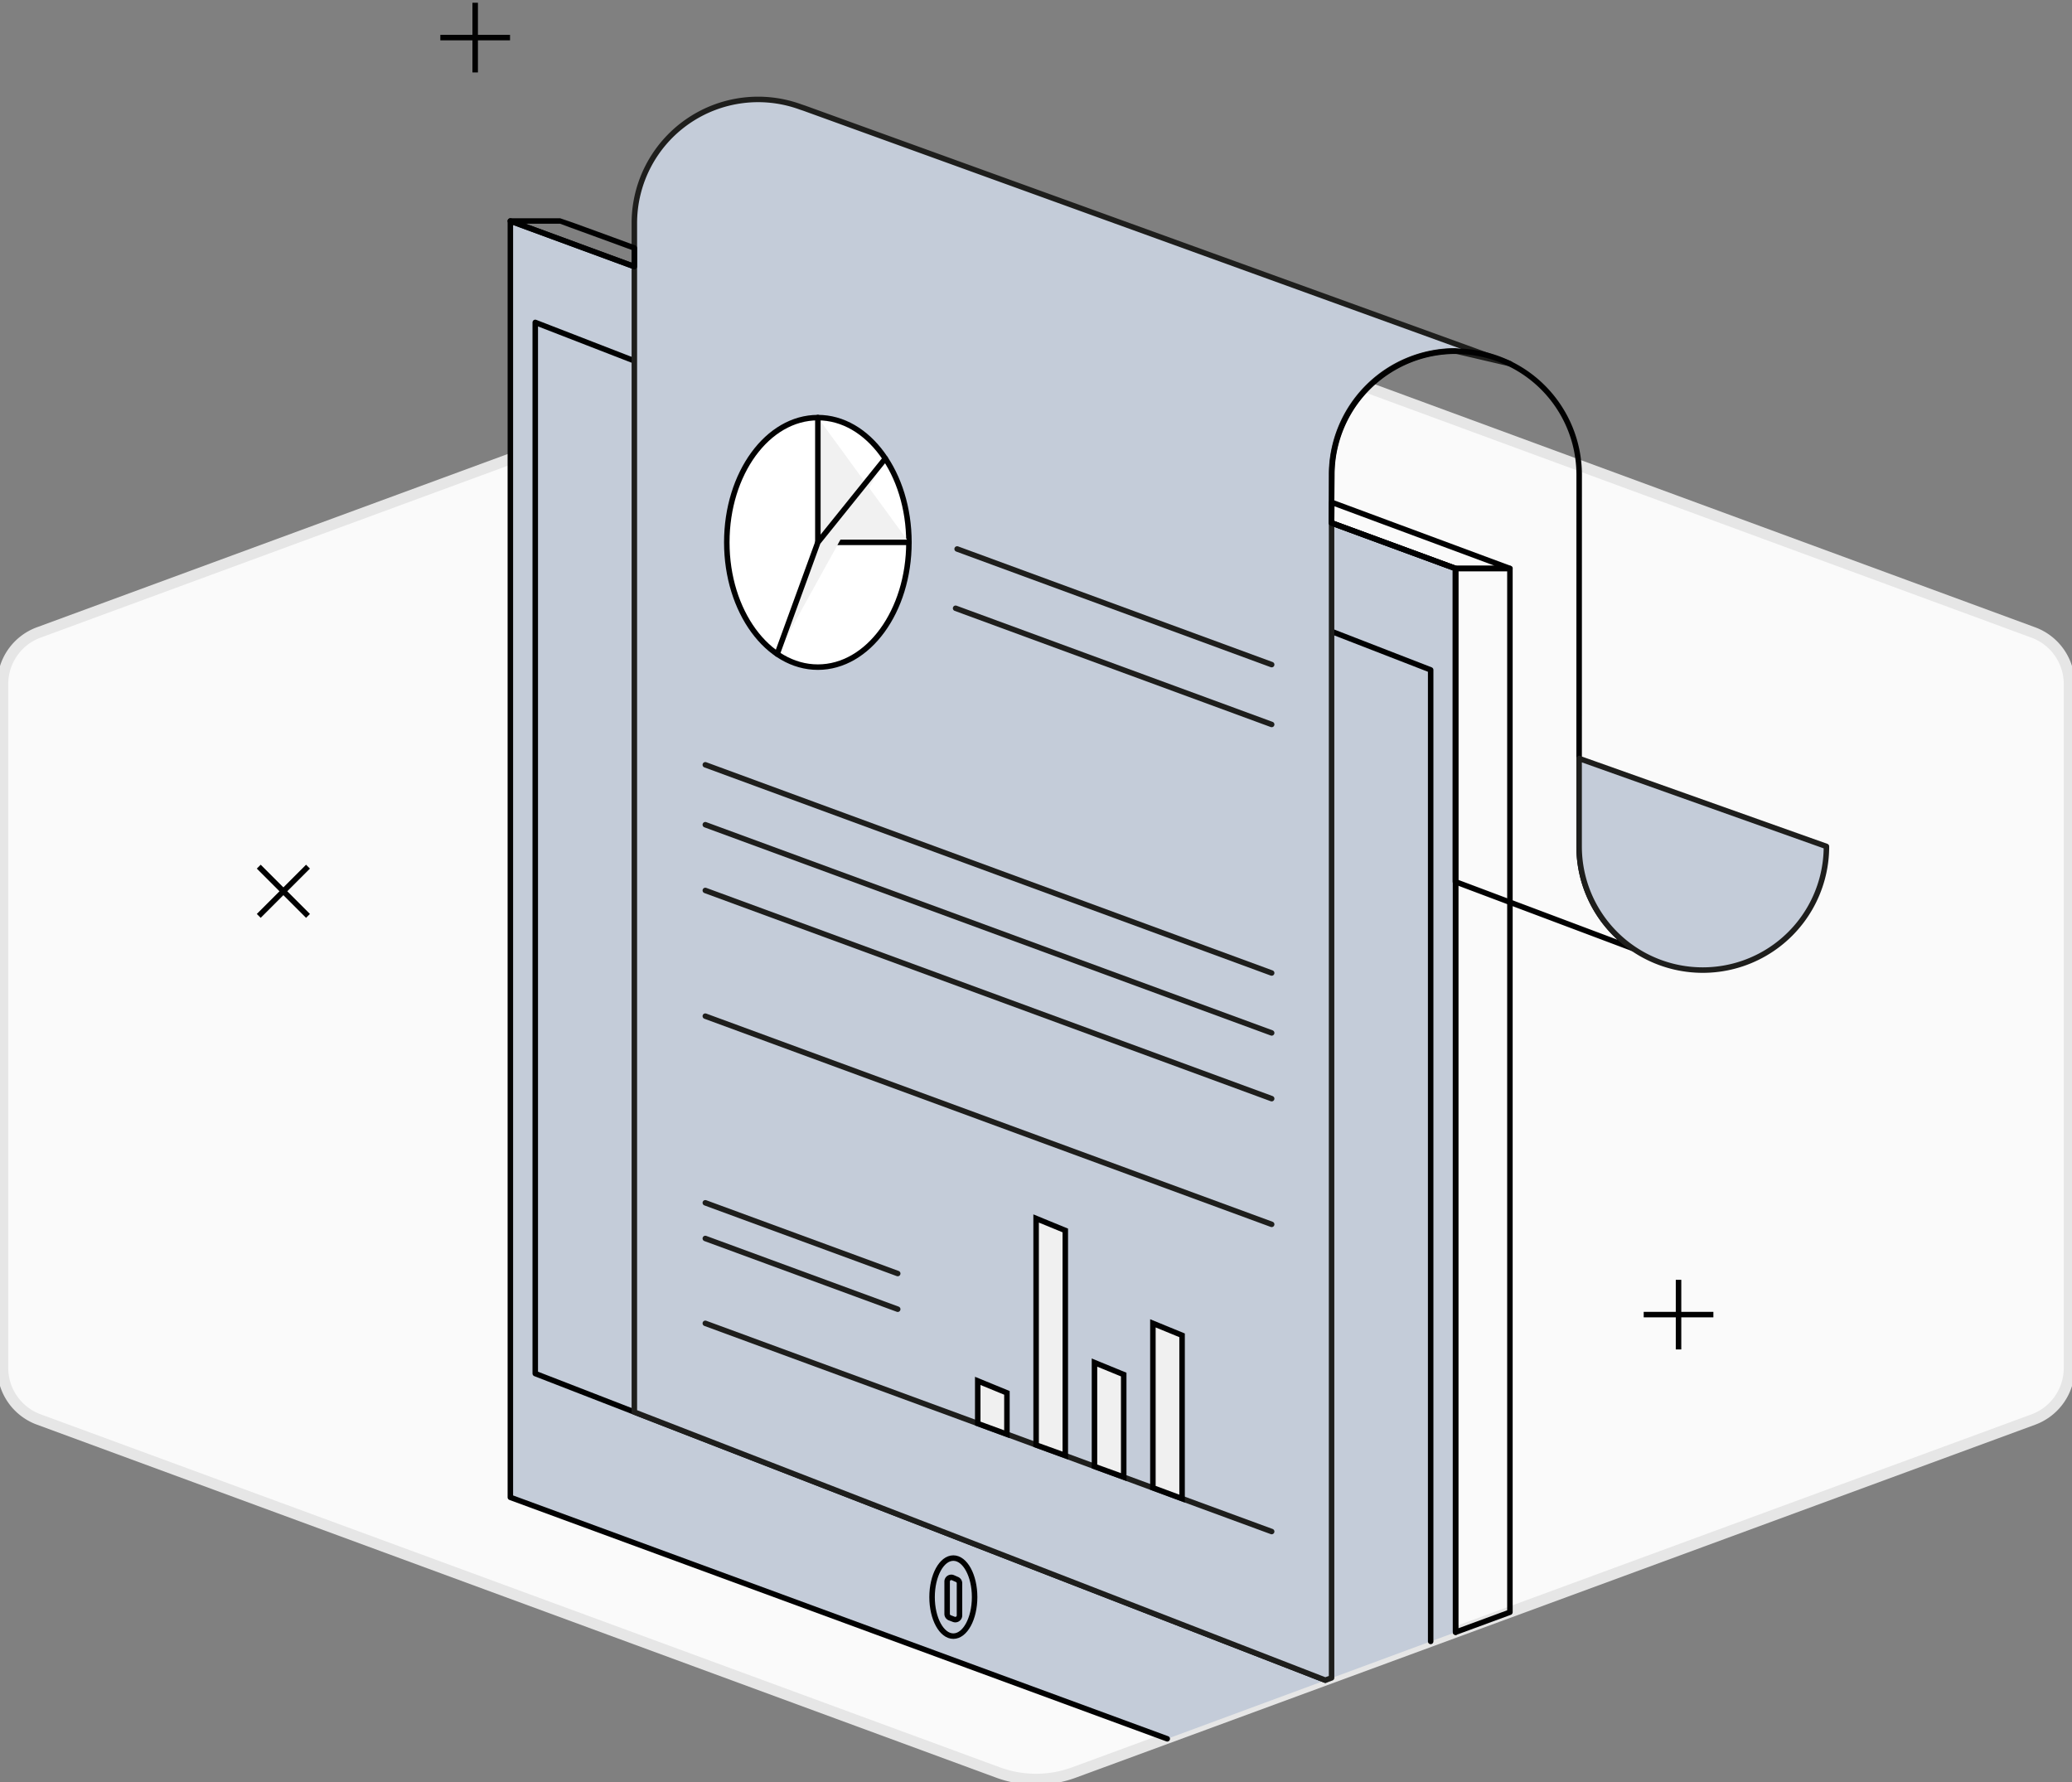 <svg id="service-1" xmlns="http://www.w3.org/2000/svg" viewBox="0 0 377 324.22"><rect x="0" y="0" width="377" height="324.22" fill="#808080" stroke="none"/><defs><style>.cls-1{fill:#fafafa;stroke:#e6e6e6;stroke-width:2px;}.cls-1,.cls-10,.cls-7,.cls-8,.cls-9{stroke-miterlimit:10;}.cls-2,.cls-4,.cls-8{fill:#c4ccd9;}.cls-10,.cls-2,.cls-3,.cls-5,.cls-6,.cls-7,.cls-8,.cls-9{stroke:#010101;}.cls-10,.cls-2,.cls-3,.cls-4,.cls-5,.cls-6{stroke-linecap:round;}.cls-2,.cls-3,.cls-4,.cls-5,.cls-6{stroke-linejoin:round;}.cls-10,.cls-3{fill:none;}.cls-4{stroke:#1e1e1c;}.cls-5,.cls-9{fill:#fff;}.cls-6{fill:#f1f1f1;}.cls-7{fill:#f0f0f0;}</style></defs>
    <path class="cls-1" d="M376.5,248.87V124.46a10,10,0,0,0-6.55-9.39L195.41,50.84a20,20,0,0,0-13.82,0L7.05,115.07A10,10,0,0,0,.5,124.46V248.87a10,10,0,0,0,6.55,9.39l174.54,64.23a20,20,0,0,0,13.82,0L370,258.26A10,10,0,0,0,376.5,248.87Z" />
    <polyline class="cls-2" points="264.84 296.97 264.84 103.43 92.86 40.21 92.86 272.43 212.38 316.36" />
    <polyline class="cls-3 grey" points="241.14 305.69 97.39 249.91 97.39 58.66 260.31 121.88 260.31 298.64" />
    <path class="cls-4" d="M274.73,66.16,146.36,19.69l-.66-.22a22.52,22.52,0,0,0-30.28,21.12V256.91l125.72,48.78,1.14-.42V86.34a22.5,22.5,0,0,1,22.5-22.5Z" />
    <path class="cls-3 grey" d="M287.32,154a22.44,22.44,0,0,0,9.82,18.58l0,0-32.33-12.16V103.43l-22.56-8.29.08-8.74a22.48,22.48,0,0,1,45,0Z" />
    <path class="cls-4" d="M287.32,154a22.48,22.48,0,1,0,45,0l-45-16Z" />
    <ellipse class="cls-5 grey" cx="148.81" cy="98.68" rx="16.57" ry="22.7" />
    <polyline class="cls-6" points="148.81 75.97 148.81 98.68 165.38 98.68" />
    <polyline class="cls-6" points="161.08 83.43 148.81 98.68 141.41 118.99" />
    <line class="cls-4" x1="174.15" y1="99.88" x2="231.38" y2="120.92" />
    <line class="cls-4" x1="173.87" y1="110.67" x2="231.38" y2="131.81" />
    <line class="cls-4" x1="128.33" y1="139.15" x2="231.38" y2="177.03" />
    <line class="cls-4" x1="128.33" y1="162.01" x2="231.38" y2="199.89" />
    <line class="cls-4" x1="128.33" y1="184.88" x2="231.38" y2="222.76" />
    <line class="cls-4" x1="128.33" y1="218.84" x2="163.34" y2="231.71" />
    <line class="cls-4" x1="128.33" y1="225.33" x2="163.34" y2="238.2" />
    <line class="cls-4" x1="128.33" y1="240.77" x2="231.38" y2="278.65" />
    <line class="cls-4" x1="128.33" y1="150.05" x2="231.38" y2="187.93" />
    <polygon class="cls-7 grey" points="215.08 272.66 209.77 270.69 209.77 240.77 215.08 242.95 215.08 272.66" />
    <polygon class="cls-7 grey" points="204.46 268.74 199.14 266.81 199.14 247.91 204.46 250.09 204.46 268.74" />
    <polygon class="cls-7 grey" points="193.83 264.82 188.52 262.9 188.52 221.69 193.83 223.87 193.83 264.82" />
    <polygon class="cls-7 grey" points="183.21 260.95 177.9 259 177.9 251.24 183.21 253.42 183.21 260.95" />
    <path class="cls-3 grey" d="M92.85,40.21h9.07c.11,0,13.5,4.91,13.5,4.91v3.39Z" />
    <polygon class="cls-3 grey" points="242.32 91.4 274.73 103.43 264.84 103.43 242.28 95.14 242.32 91.4" />
    <polygon class="cls-3 grey" points="274.73 293.33 274.73 103.43 264.84 103.43 264.84 296.97 274.73 293.33" />
    <ellipse class="cls-8" cx="173.46" cy="290.58" rx="3.87" ry="7.1" />
    <path class="cls-8" d="M173.56,294.63l-.73-.28a.76.76,0,0,1-.5-.71v-5.9a.76.76,0,0,1,1.06-.69l.73.32a.75.75,0,0,1,.46.69v5.86A.76.76,0,0,1,173.56,294.63Z" />
    <line class="cls-9" x1="86.46" y1="0.5" x2="86.46" y2="13.18" />
    <line class="cls-9" x1="92.8" y1="6.84" x2="80.12" y2="6.84" />
    <line class="cls-9" x1="305.41" y1="232.85" x2="305.41" y2="245.52" />
    <line class="cls-9" x1="311.75" y1="239.18" x2="299.07" y2="239.18" />
    <line class="cls-9" x1="56.04" y1="157.68" x2="47.08" y2="166.64" />
    <line class="cls-9" x1="56.04" y1="166.64" x2="47.08" y2="157.68" />
</svg>